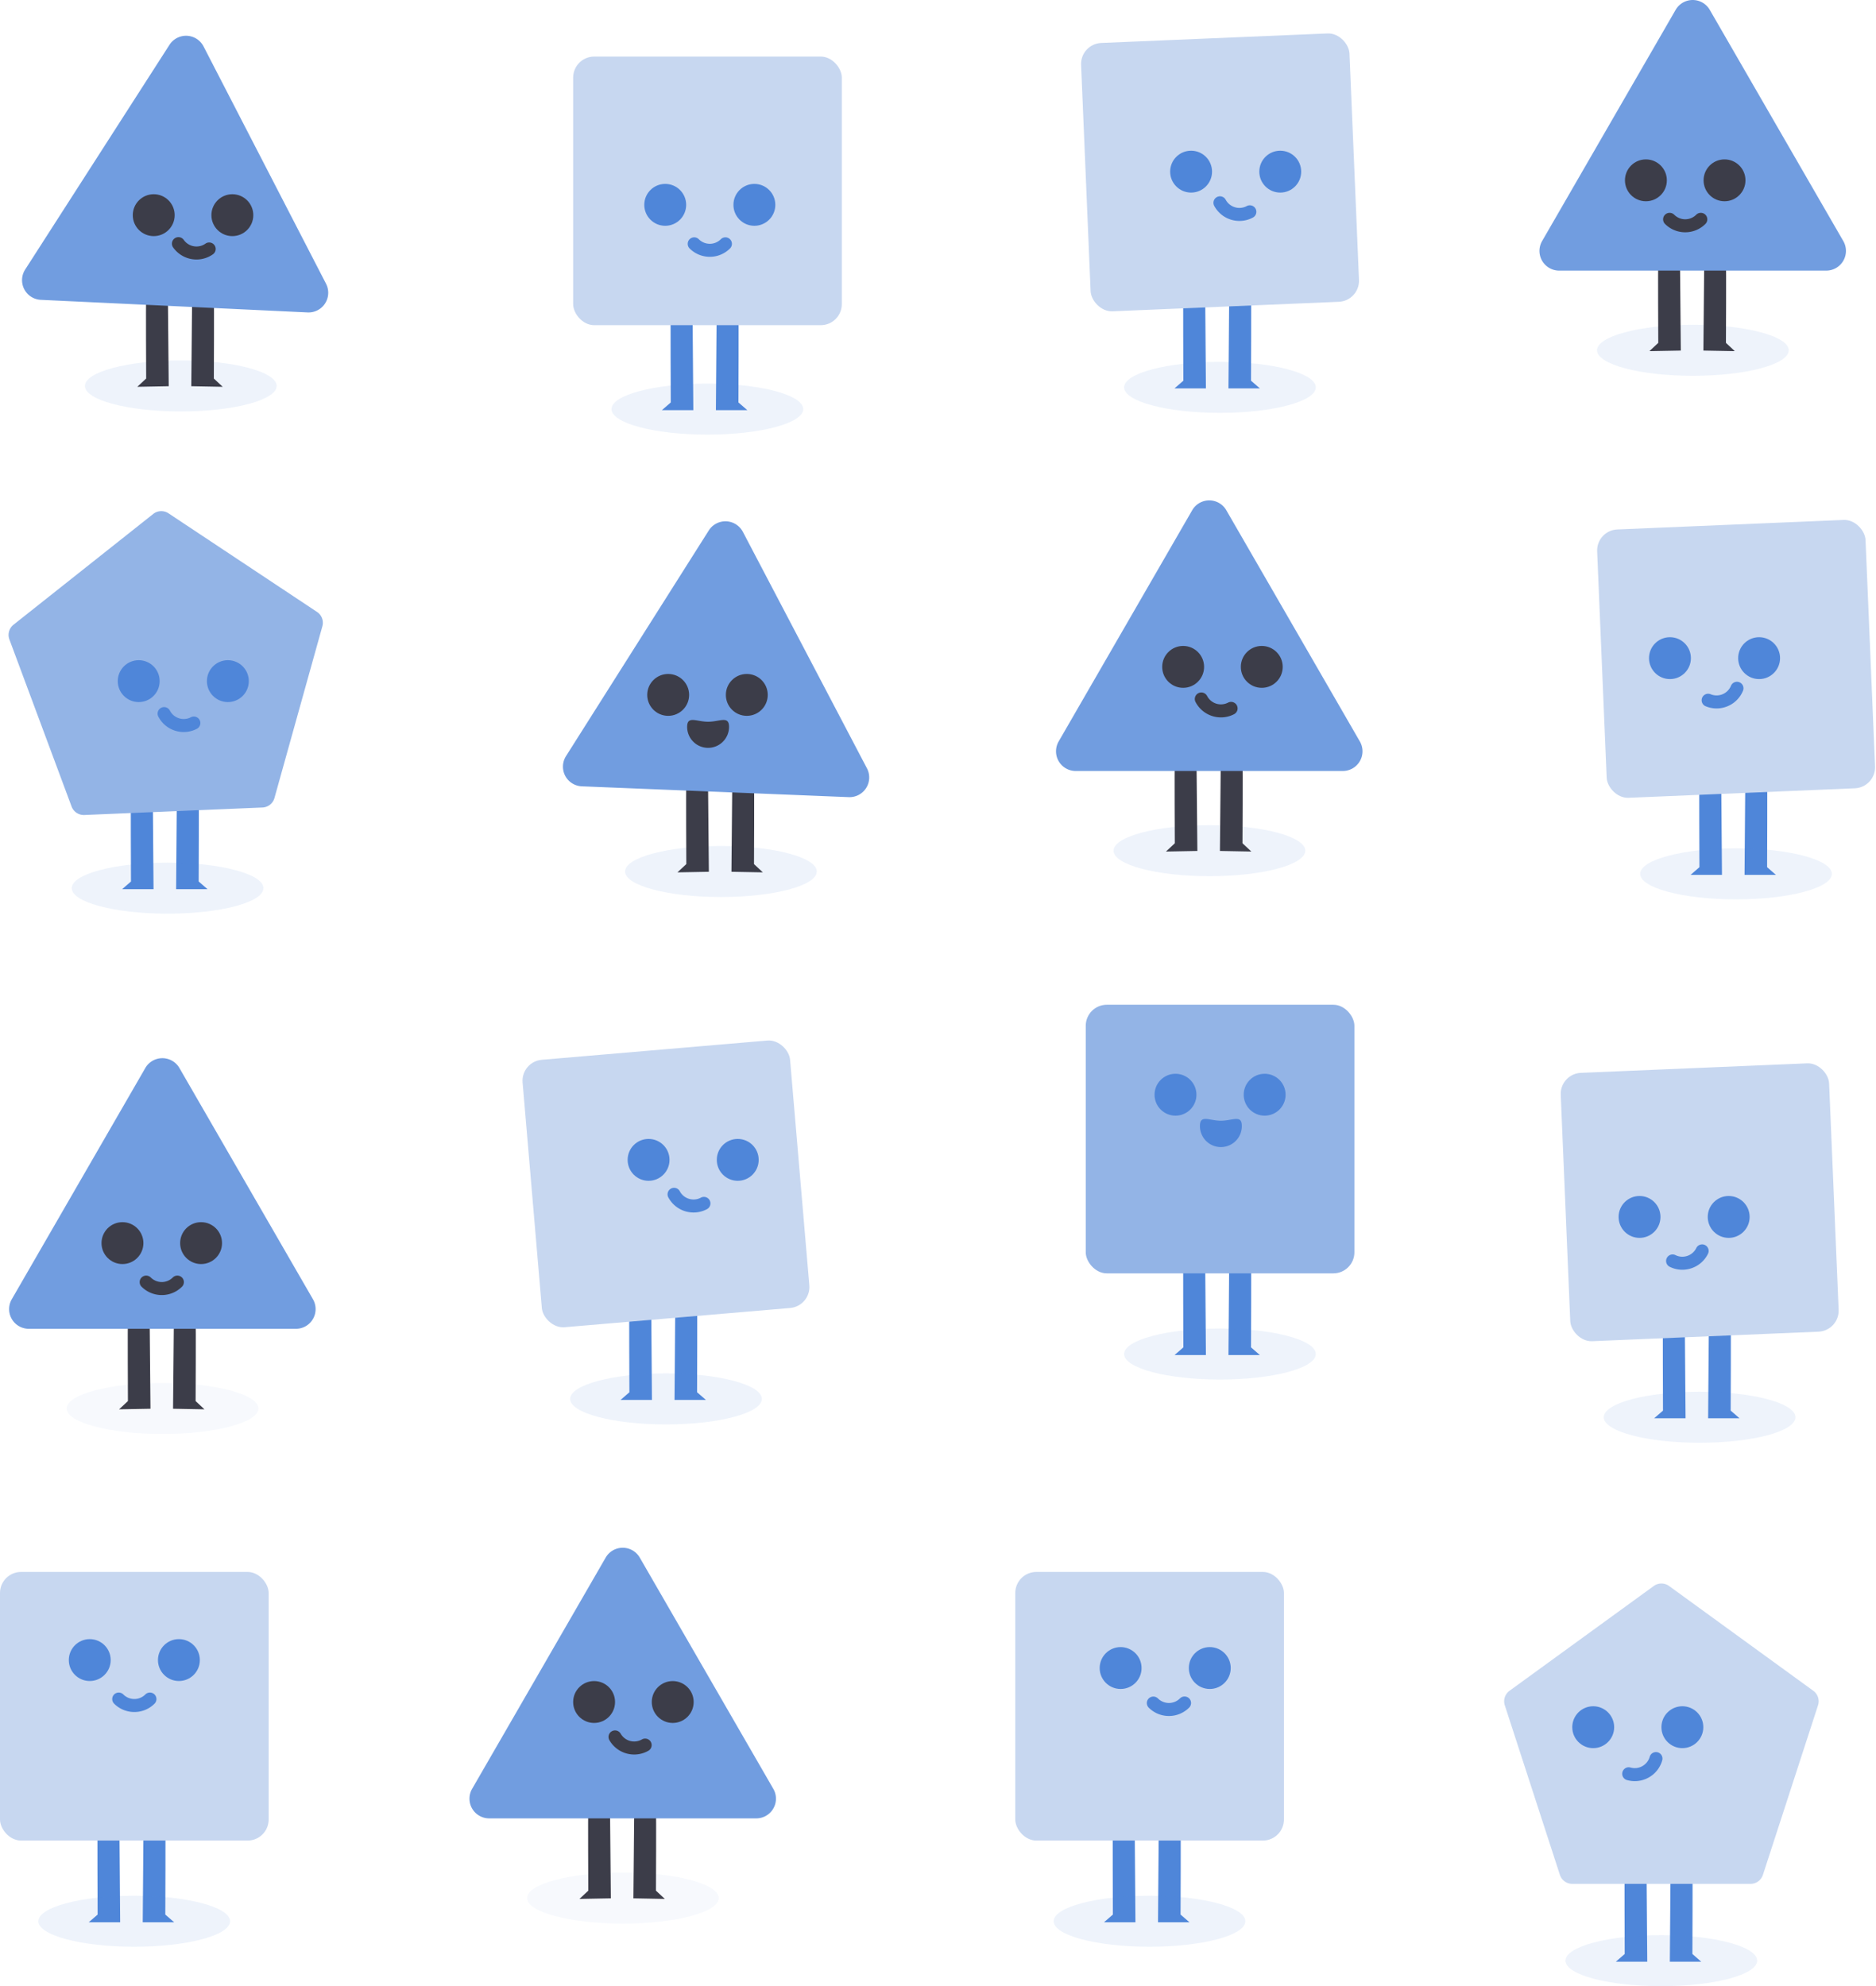 <svg xmlns="http://www.w3.org/2000/svg" width="575.983" height="609.901" viewBox="0 0 575.983 609.901">
  <g id="Whos_it_for_Illustartion" transform="translate(3195.098 8973.989)">
    <g id="Path_620" data-name="Path 620">
      <path id="Path_2477" data-name="Path 2477" d="M-2675.488-8402.122c.124.394,0,28.157,0,28.157l2.721,2.361h-9.646l.247-31.567Z" fill="#4f86d9"/>
    </g>
    <g id="Path_621" data-name="Path 621">
      <path id="Path_2478" data-name="Path 2478" d="M-2696.268-8402.122c-.124.394,0,28.157,0,28.157l-2.721,2.361h9.646l-.247-31.567Z" fill="#4f86d9"/>
    </g>
    <g id="Ellipse_213" data-name="Ellipse 213" opacity="0.1" style="isolation: isolate">
      <ellipse id="Ellipse_1375" data-name="Ellipse 1375" cx="29.428" cy="7.836" rx="29.428" ry="7.836" transform="translate(-2714.457 -8379.76)" fill="#4f86d9"/>
    </g>
    <g id="Path_622" data-name="Path 622">
      <path id="Path_2479" data-name="Path 2479" d="M-2687.347-8486.969l-44.281,32.172a4,4,0,0,0-1.453,4.472l16.914,52.057a4,4,0,0,0,3.8,2.764h54.734a4,4,0,0,0,3.8-2.764l16.914-52.057a4,4,0,0,0-1.453-4.472l-44.273-32.172A4,4,0,0,0-2687.347-8486.969Z" fill="#c7d7f0"/>
    </g>
    <g id="Path_623" data-name="Path 623">
      <path id="Path_2480" data-name="Path 2480" d="M-2981.077-8574.617c.124.394,0,28.157,0,28.157l2.721,2.361H-2988l.247-31.567Z" fill="#4f86d9"/>
    </g>
    <g id="Path_624" data-name="Path 624">
      <path id="Path_2481" data-name="Path 2481" d="M-3001.857-8574.617c-.124.394,0,28.157,0,28.157l-2.721,2.361h9.646l-.247-31.567Z" fill="#4f86d9"/>
    </g>
    <g id="Rectangle_376" data-name="Rectangle 376">
      <rect id="Rectangle_1394" data-name="Rectangle 1394" width="82.453" height="82.453" rx="6.465" transform="matrix(0.996, -0.085, 0.085, 0.996, -3035.196, -8648.004)" fill="#c7d7f0"/>
    </g>
    <g id="Ellipse_214" data-name="Ellipse 214">
      <circle id="Ellipse_1376" data-name="Ellipse 1376" cx="6.431" cy="6.431" r="6.431" transform="translate(-3002.397 -8624.255)" fill="#4f86d9"/>
    </g>
    <g id="Ellipse_215" data-name="Ellipse 215">
      <circle id="Ellipse_1377" data-name="Ellipse 1377" cx="6.431" cy="6.431" r="6.431" transform="translate(-2975.024 -8624.255)" fill="#4f86d9"/>
    </g>
    <g id="Path_625" data-name="Path 625">
      <path id="Path_2482" data-name="Path 2482" d="M-2982.149-8601.66a8.779,8.779,0,0,1-7.754-4.639,2,2,0,0,1,.822-2.705,2,2,0,0,1,2.705.822,4.737,4.737,0,0,0,2.823,2.318,4.739,4.739,0,0,0,3.638-.355,2,2,0,0,1,2.705.821,2,2,0,0,1-.822,2.705A8.725,8.725,0,0,1-2982.149-8601.66Z" fill="#4f86d9"/>
    </g>
    <g id="Ellipse_216" data-name="Ellipse 216" opacity="0.05" style="isolation: isolate">
      <ellipse id="Ellipse_1378" data-name="Ellipse 1378" cx="29.428" cy="7.836" rx="29.428" ry="7.836" transform="translate(-3033.279 -8398.978)" fill="#4f86d9"/>
    </g>
    <g id="Ellipse_217" data-name="Ellipse 217" opacity="0.1" style="isolation: isolate">
      <ellipse id="Ellipse_1379" data-name="Ellipse 1379" cx="29.428" cy="7.836" rx="29.428" ry="7.836" transform="translate(-3020.046 -8552.255)" fill="#4f86d9"/>
    </g>
    <g id="Path_626" data-name="Path 626">
      <path id="Path_2483" data-name="Path 2483" d="M-3144.348-8414.226c.123.393,0,28.156,0,28.156l2.72,2.361h-9.646l.248-31.567Z" fill="#4f86d9"/>
    </g>
    <g id="Path_627" data-name="Path 627">
      <path id="Path_2484" data-name="Path 2484" d="M-3165.128-8414.226c-.124.393,0,28.156,0,28.156l-2.721,2.361h9.646l-.247-31.567Z" fill="#4f86d9"/>
    </g>
    <g id="Rectangle_377" data-name="Rectangle 377">
      <rect id="Rectangle_1395" data-name="Rectangle 1395" width="82.484" height="82.484" rx="6.467" transform="translate(-3195.098 -8491.283)" fill="#c7d7f0"/>
    </g>
    <g id="Ellipse_218" data-name="Ellipse 218">
      <circle id="Ellipse_1380" data-name="Ellipse 1380" cx="6.431" cy="6.431" r="6.431" transform="translate(-3173.974 -8470.655)" fill="#4f86d9"/>
    </g>
    <g id="Ellipse_219" data-name="Ellipse 219">
      <circle id="Ellipse_1381" data-name="Ellipse 1381" cx="6.431" cy="6.431" r="6.431" transform="translate(-3146.601 -8470.655)" fill="#4f86d9"/>
    </g>
    <g id="Path_628" data-name="Path 628">
      <path id="Path_2485" data-name="Path 2485" d="M-3153.856-8448.271a8.746,8.746,0,0,1-6.2-2.564,2,2,0,0,1,0-2.827,2,2,0,0,1,2.827,0,4.78,4.78,0,0,0,6.752,0,2,2,0,0,1,2.827,0,2,2,0,0,1,0,2.827A8.745,8.745,0,0,1-3153.856-8448.271Z" fill="#4f86d9"/>
    </g>
    <g id="Ellipse_220" data-name="Ellipse 220" opacity="0.1" style="isolation: isolate">
      <ellipse id="Ellipse_1382" data-name="Ellipse 1382" cx="29.428" cy="7.836" rx="29.428" ry="7.836" transform="translate(-3183.317 -8391.863)" fill="#4f86d9"/>
    </g>
    <g id="Path_629" data-name="Path 629">
      <path id="Path_2486" data-name="Path 2486" d="M-2832.632-8414.226c.124.393,0,28.156,0,28.156l2.721,2.361h-9.646l.247-31.567Z" fill="#4f86d9"/>
    </g>
    <g id="Path_630" data-name="Path 630">
      <path id="Path_2487" data-name="Path 2487" d="M-2853.412-8414.226c-.124.393,0,28.156,0,28.156l-2.721,2.361h9.646l-.247-31.567Z" fill="#4f86d9"/>
    </g>
    <g id="Rectangle_378" data-name="Rectangle 378">
      <rect id="Rectangle_1396" data-name="Rectangle 1396" width="82.484" height="82.484" rx="6.467" transform="translate(-2883.382 -8491.283)" fill="#c7d7f0"/>
    </g>
    <g id="Ellipse_221" data-name="Ellipse 221">
      <circle id="Ellipse_1383" data-name="Ellipse 1383" cx="6.431" cy="6.431" r="6.431" transform="translate(-2857.467 -8468.208)" fill="#4f86d9"/>
    </g>
    <g id="Ellipse_222" data-name="Ellipse 222">
      <circle id="Ellipse_1384" data-name="Ellipse 1384" cx="6.431" cy="6.431" r="6.431" transform="translate(-2830.094 -8468.208)" fill="#4f86d9"/>
    </g>
    <g id="Path_631" data-name="Path 631">
      <path id="Path_2488" data-name="Path 2488" d="M-2836.207-8447.05a8.748,8.748,0,0,1-6.191-2.552,2,2,0,0,1-.007-2.827,2,2,0,0,1,2.827-.006,4.782,4.782,0,0,0,6.754-.015,2,2,0,0,1,2.827-.006,2,2,0,0,1,.005,2.827A8.746,8.746,0,0,1-2836.207-8447.05Z" fill="#4f86d9"/>
    </g>
    <g id="Ellipse_223" data-name="Ellipse 223" opacity="0.1" style="isolation: isolate">
      <ellipse id="Ellipse_1385" data-name="Ellipse 1385" cx="29.428" cy="7.836" rx="29.428" ry="7.836" transform="translate(-2871.601 -8391.863)" fill="#4f86d9"/>
    </g>
    <g id="Path_632" data-name="Path 632">
      <path id="Path_2489" data-name="Path 2489" d="M-2993.7-8417.8c.123.394,0,24.383,0,24.383l2.72,2.541-9.646-.18.248-26.5Z" fill="#3c3d49"/>
    </g>
    <g id="Path_633" data-name="Path 633">
      <path id="Path_2490" data-name="Path 2490" d="M-3014.479-8417.8c-.124.394,0,24.383,0,24.383l-2.721,2.541,9.646-.18-.247-26.5Z" fill="#3c3d49"/>
    </g>
    <g id="Path_247" data-name="Path 247">
      <g id="Path_634" data-name="Path 634">
        <path id="Path_2491" data-name="Path 2491" d="M-3009.145-8495.683a6.046,6.046,0,0,1,8.258-2.219,6.048,6.048,0,0,1,2.218,2.219l20.5,35.5,20.5,35.5a6.049,6.049,0,0,1-2.213,8.262,6.047,6.047,0,0,1-3.025.81h-82a6.047,6.047,0,0,1-6.049-6.046,6.053,6.053,0,0,1,.81-3.025l20.5-35.5Z" fill="#719de0"/>
      </g>
    </g>
    <g id="Group_582" data-name="Group 582">
      <g id="Ellipse_224" data-name="Ellipse 224">
        <circle id="Ellipse_1386" data-name="Ellipse 1386" cx="6.431" cy="6.431" r="6.431" transform="translate(-3019.125 -8457.776)" fill="#3c3d49"/>
      </g>
      <g id="Ellipse_225" data-name="Ellipse 225">
        <circle id="Ellipse_1387" data-name="Ellipse 1387" cx="6.431" cy="6.431" r="6.431" transform="translate(-2994.985 -8457.776)" fill="#3c3d49"/>
      </g>
    </g>
    <g id="Path_635" data-name="Path 635">
      <path id="Path_2492" data-name="Path 2492" d="M-3000.374-8435.222a8.781,8.781,0,0,1-7.627-4.408,2,2,0,0,1,.74-2.729,2,2,0,0,1,2.729.74,4.78,4.78,0,0,0,6.517,1.77,2,2,0,0,1,2.728.74,2,2,0,0,1-.74,2.729A8.718,8.718,0,0,1-3000.374-8435.222Z" fill="#3c3d49"/>
    </g>
    <g id="Ellipse_226" data-name="Ellipse 226" opacity="0.05" style="isolation: isolate">
      <ellipse id="Ellipse_1388" data-name="Ellipse 1388" cx="29.428" cy="7.836" rx="29.428" ry="7.836" transform="translate(-3174.621 -8549.318)" fill="#4f86d9"/>
    </g>
    <g id="Path_636" data-name="Path 636">
      <path id="Path_2493" data-name="Path 2493" d="M-3135.041-8568.142c.124.394,0,24.383,0,24.383l2.72,2.541-9.646-.181.248-26.5Z" fill="#3c3d49"/>
    </g>
    <g id="Path_637" data-name="Path 637">
      <path id="Path_2494" data-name="Path 2494" d="M-3155.821-8568.142c-.124.394,0,24.383,0,24.383l-2.721,2.541,9.646-.181-.247-26.5Z" fill="#3c3d49"/>
    </g>
    <g id="Path_247-2" data-name="Path 247-2">
      <g id="Path_638" data-name="Path 638">
        <path id="Path_2495" data-name="Path 2495" d="M-3150.487-8646.024a6.047,6.047,0,0,1,8.259-2.217,6.041,6.041,0,0,1,2.218,2.217l20.5,35.5,20.5,35.506a6.049,6.049,0,0,1-2.213,8.262,6.048,6.048,0,0,1-3.025.81h-82a6.048,6.048,0,0,1-6.049-6.046,6.053,6.053,0,0,1,.81-3.025l20.5-35.506Z" fill="#719de0"/>
      </g>
    </g>
    <g id="Group_583" data-name="Group 583">
      <g id="Ellipse_227" data-name="Ellipse 227">
        <circle id="Ellipse_1389" data-name="Ellipse 1389" cx="6.431" cy="6.431" r="6.431" transform="translate(-3163.931 -8598.692)" fill="#3c3d49"/>
      </g>
      <g id="Ellipse_228" data-name="Ellipse 228">
        <circle id="Ellipse_1390" data-name="Ellipse 1390" cx="6.431" cy="6.431" r="6.431" transform="translate(-3139.791 -8598.692)" fill="#3c3d49"/>
      </g>
    </g>
    <g id="Path_639" data-name="Path 639">
      <path id="Path_2496" data-name="Path 2496" d="M-3145.43-8576.308a8.745,8.745,0,0,1-6.2-2.565,2,2,0,0,1,0-2.827,2,2,0,0,1,2.827,0,4.781,4.781,0,0,0,6.752,0,2,2,0,0,1,2.827,0,2,2,0,0,1,0,2.827A8.746,8.746,0,0,1-3145.43-8576.308Z" fill="#3c3d49"/>
    </g>
    <g id="Path_640" data-name="Path 640">
      <path id="Path_2497" data-name="Path 2497" d="M-2663.732-8568.986c.124.394,0,28.157,0,28.157l2.721,2.361h-9.646l.247-31.567Z" fill="#4f86d9"/>
    </g>
    <g id="Path_641" data-name="Path 641">
      <path id="Path_2498" data-name="Path 2498" d="M-2684.512-8568.986c-.123.394,0,28.157,0,28.157l-2.72,2.361h9.646l-.248-31.567Z" fill="#4f86d9"/>
    </g>
    <g id="Rectangle_379" data-name="Rectangle 379">
      <rect id="Rectangle_1397" data-name="Rectangle 1397" width="82.484" height="82.484" rx="6.467" transform="matrix(0.999, -0.042, 0.042, 0.999, -2716.182, -8644.271)" fill="#c7d7f0"/>
    </g>
    <g id="Ellipse_229" data-name="Ellipse 229">
      <circle id="Ellipse_1391" data-name="Ellipse 1391" cx="6.431" cy="6.431" r="6.431" transform="translate(-2698.147 -8606.729)" fill="#4f86d9"/>
    </g>
    <g id="Ellipse_230" data-name="Ellipse 230">
      <circle id="Ellipse_1392" data-name="Ellipse 1392" cx="6.431" cy="6.431" r="6.431" transform="translate(-2670.774 -8606.729)" fill="#4f86d9"/>
    </g>
    <g id="Path_642" data-name="Path 642">
      <path id="Path_2499" data-name="Path 2499" d="M-2678.58-8584.081a8.732,8.732,0,0,1-3.866-.906,2,2,0,0,1-.911-2.675,2,2,0,0,1,2.677-.912,4.743,4.743,0,0,0,3.646.235,4.745,4.745,0,0,0,2.746-2.412,2,2,0,0,1,2.676-.911,2,2,0,0,1,.911,2.676,8.716,8.716,0,0,1-5.044,4.433A8.792,8.792,0,0,1-2678.58-8584.081Z" fill="#4f86d9"/>
    </g>
    <g id="Ellipse_231" data-name="Ellipse 231" opacity="0.1" style="isolation: isolate">
      <ellipse id="Ellipse_1393" data-name="Ellipse 1393" cx="29.428" cy="7.836" rx="29.428" ry="7.836" transform="translate(-2702.7 -8546.624)" fill="#4f86d9"/>
    </g>
    <g id="Ellipse_232" data-name="Ellipse 232">
      <circle id="Ellipse_1394" data-name="Ellipse 1394" cx="6.431" cy="6.431" r="6.431" transform="translate(-2712.369 -8450.042)" fill="#4f86d9"/>
    </g>
    <g id="Ellipse_233" data-name="Ellipse 233">
      <circle id="Ellipse_1395" data-name="Ellipse 1395" cx="6.431" cy="6.431" r="6.431" transform="translate(-2684.996 -8450.042)" fill="#4f86d9"/>
    </g>
    <g id="Path_643" data-name="Path 643">
      <path id="Path_2500" data-name="Path 2500" d="M-2693.175-8427.042a8.846,8.846,0,0,1-2.408-.337,2,2,0,0,1-1.377-2.469,2,2,0,0,1,2.468-1.377,4.74,4.74,0,0,0,3.629-.425,4.736,4.736,0,0,0,2.267-2.864,2,2,0,0,1,2.468-1.378,2,2,0,0,1,1.378,2.469,8.714,8.714,0,0,1-4.164,5.266A8.726,8.726,0,0,1-2693.175-8427.042Z" fill="#4f86d9"/>
    </g>
    <g id="Path_644" data-name="Path 644">
      <path id="Path_2501" data-name="Path 2501" d="M-3134.1-8731.457c.124.394,0,28.158,0,28.158l2.721,2.359h-9.646l.247-31.566Z" fill="#4f86d9"/>
    </g>
    <g id="Path_645" data-name="Path 645">
      <path id="Path_2502" data-name="Path 2502" d="M-3154.885-8731.457c-.123.394,0,28.158,0,28.158l-2.72,2.359h9.646l-.248-31.566Z" fill="#4f86d9"/>
    </g>
    <g id="Ellipse_234" data-name="Ellipse 234" opacity="0.1" style="isolation: isolate">
      <ellipse id="Ellipse_1396" data-name="Ellipse 1396" cx="29.428" cy="7.836" rx="29.428" ry="7.836" transform="translate(-3173.073 -8709.095)" fill="#4f86d9"/>
    </g>
    <g id="Path_646" data-name="Path 646">
      <path id="Path_2503" data-name="Path 2503" d="M-3148.059-8816.163l-42.887,34.008a4,4,0,0,0-1.263,4.53l19.091,51.3a4,4,0,0,0,3.917,2.6l54.686-2.3a4,4,0,0,0,3.684-2.922l14.71-52.728a4,4,0,0,0-1.64-4.407l-45.6-30.279A4,4,0,0,0-3148.059-8816.163Z" fill="#93b4e6"/>
    </g>
    <g id="Ellipse_235" data-name="Ellipse 235">
      <circle id="Ellipse_1397" data-name="Ellipse 1397" cx="6.431" cy="6.431" r="6.431" transform="translate(-3158.94 -8771.261)" fill="#4f86d9"/>
    </g>
    <g id="Ellipse_236" data-name="Ellipse 236">
      <circle id="Ellipse_1398" data-name="Ellipse 1398" cx="6.431" cy="6.431" r="6.431" transform="translate(-3131.567 -8771.261)" fill="#4f86d9"/>
    </g>
    <g id="Path_647" data-name="Path 647">
      <path id="Path_2504" data-name="Path 2504" d="M-3138.689-8749.2a8.786,8.786,0,0,1-2.665-.415,8.711,8.711,0,0,1-5.134-4.326,2,2,0,0,1,.855-2.693,2,2,0,0,1,2.7.854,4.733,4.733,0,0,0,2.794,2.354,4.739,4.739,0,0,0,3.641-.312,2,2,0,0,1,2.694.856,2,2,0,0,1-.855,2.694A8.735,8.735,0,0,1-3138.689-8749.2Z" fill="#4f86d9"/>
    </g>
    <g id="Path_648" data-name="Path 648">
      <path id="Path_2505" data-name="Path 2505" d="M-2811-8885.241c.124.394,0,28.157,0,28.157l2.721,2.36h-9.647l.247-31.566Z" fill="#4f86d9"/>
    </g>
    <g id="Path_649" data-name="Path 649">
      <path id="Path_2506" data-name="Path 2506" d="M-2831.774-8885.241c-.124.394,0,28.157,0,28.157l-2.72,2.36h9.646l-.248-31.566Z" fill="#4f86d9"/>
    </g>
    <g id="Rectangle_380" data-name="Rectangle 380">
      <rect id="Rectangle_1398" data-name="Rectangle 1398" width="82.484" height="82.484" rx="6.467" transform="matrix(0.999, -0.042, 0.042, 0.999, -2863.445, -8960.526)" fill="#c7d7f0"/>
    </g>
    <g id="Ellipse_237" data-name="Ellipse 237">
      <circle id="Ellipse_1399" data-name="Ellipse 1399" cx="6.431" cy="6.431" r="6.431" transform="translate(-2835.83 -8927.712)" fill="#4f86d9"/>
    </g>
    <g id="Ellipse_238" data-name="Ellipse 238">
      <circle id="Ellipse_1400" data-name="Ellipse 1400" cx="6.431" cy="6.431" r="6.431" transform="translate(-2808.457 -8927.712)" fill="#4f86d9"/>
    </g>
    <g id="Path_650" data-name="Path 650">
      <path id="Path_2507" data-name="Path 2507" d="M-2814.553-8906.146a8.781,8.781,0,0,1-7.743-4.619,2,2,0,0,1,.814-2.707,2,2,0,0,1,2.707.814,4.781,4.781,0,0,0,6.467,1.947,2,2,0,0,1,2.706.816,2,2,0,0,1-.815,2.706A8.721,8.721,0,0,1-2814.553-8906.146Z" fill="#4f86d9"/>
    </g>
    <g id="Ellipse_239" data-name="Ellipse 239" opacity="0.1" style="isolation: isolate">
      <ellipse id="Ellipse_1401" data-name="Ellipse 1401" cx="29.428" cy="7.836" rx="29.428" ry="7.836" transform="translate(-2853.197 -8720.602)" fill="#4f86d9"/>
    </g>
    <g id="Ellipse_240" data-name="Ellipse 240" opacity="0.1" style="isolation: isolate">
      <ellipse id="Ellipse_1402" data-name="Ellipse 1402" cx="29.428" cy="7.836" rx="29.428" ry="7.836" transform="translate(-2849.963 -8862.879)" fill="#4f86d9"/>
    </g>
    <g id="Path_651" data-name="Path 651">
      <path id="Path_2508" data-name="Path 2508" d="M-2811-8588.4c.124.394,0,28.157,0,28.157l2.721,2.36h-9.647l.247-31.566Z" fill="#4f86d9"/>
    </g>
    <g id="Path_652" data-name="Path 652">
      <path id="Path_2509" data-name="Path 2509" d="M-2831.774-8588.4c-.124.394,0,28.157,0,28.157l-2.72,2.36h9.646l-.248-31.566Z" fill="#4f86d9"/>
    </g>
    <g id="Rectangle_381" data-name="Rectangle 381">
      <rect id="Rectangle_1399" data-name="Rectangle 1399" width="82.484" height="82.484" rx="6.467" transform="translate(-2861.744 -8665.457)" fill="#93b4e6"/>
    </g>
    <g id="Ellipse_241" data-name="Ellipse 241">
      <circle id="Ellipse_1403" data-name="Ellipse 1403" cx="6.431" cy="6.431" r="6.431" transform="translate(-2840.62 -8644.258)" fill="#4f86d9"/>
    </g>
    <g id="Ellipse_242" data-name="Ellipse 242">
      <circle id="Ellipse_1404" data-name="Ellipse 1404" cx="6.431" cy="6.431" r="6.431" transform="translate(-2813.247 -8644.258)" fill="#4f86d9"/>
    </g>
    <g id="Ellipse_243" data-name="Ellipse 243" opacity="0.1" style="isolation: isolate">
      <ellipse id="Ellipse_1405" data-name="Ellipse 1405" cx="29.428" cy="7.836" rx="29.428" ry="7.836" transform="translate(-2849.963 -8566.037)" fill="#4f86d9"/>
    </g>
    <g id="Group_4065" data-name="Group 4065">
      <g id="Path_653" data-name="Path 653">
        <path id="Path_2510" data-name="Path 2510" d="M-2652.549-8735.85c.123.393,0,28.156,0,28.156l2.72,2.361h-9.646l.248-31.567Z" fill="#4f86d9"/>
      </g>
      <g id="Path_654" data-name="Path 654">
        <path id="Path_2511" data-name="Path 2511" d="M-2673.329-8735.85c-.124.393,0,28.156,0,28.156l-2.721,2.361h9.646l-.247-31.567Z" fill="#4f86d9"/>
      </g>
      <g id="Rectangle_382" data-name="Rectangle 382">
        <rect id="Rectangle_1400" data-name="Rectangle 1400" width="82.484" height="82.484" rx="6.467" transform="matrix(0.999, -0.042, 0.042, 0.999, -2705, -8811.135)" fill="#c7d7f0"/>
      </g>
      <g id="Ellipse_244" data-name="Ellipse 244">
        <circle id="Ellipse_1406" data-name="Ellipse 1406" cx="6.431" cy="6.431" r="6.431" transform="translate(-2688.808 -8778.32)" fill="#4f86d9"/>
      </g>
      <g id="Ellipse_245" data-name="Ellipse 245">
        <circle id="Ellipse_1407" data-name="Ellipse 1407" cx="6.431" cy="6.431" r="6.431" transform="translate(-2661.435 -8778.32)" fill="#4f86d9"/>
      </g>
      <g id="Path_655" data-name="Path 655">
        <path id="Path_2512" data-name="Path 2512" d="M-2668.061-8756.444a8.761,8.761,0,0,1-3.35-.669,2,2,0,0,1-1.084-2.61,2,2,0,0,1,2.61-1.084,4.752,4.752,0,0,0,3.655,0,4.74,4.74,0,0,0,2.581-2.587,2,2,0,0,1,2.611-1.085,2,2,0,0,1,1.084,2.61,8.711,8.711,0,0,1-4.743,4.753A8.74,8.74,0,0,1-2668.061-8756.444Z" fill="#4f86d9"/>
      </g>
      <g id="Ellipse_246" data-name="Ellipse 246" opacity="0.1" style="isolation: isolate">
        <ellipse id="Ellipse_1408" data-name="Ellipse 1408" cx="29.428" cy="7.836" rx="29.428" ry="7.836" transform="translate(-2691.518 -8713.487)" fill="#4f86d9"/>
      </g>
    </g>
    <g id="Path_656" data-name="Path 656">
      <path id="Path_2513" data-name="Path 2513" d="M-2813.621-8739.425c.124.394,0,24.383,0,24.383l2.721,2.541-9.646-.181.247-26.5Z" fill="#3c3d49"/>
    </g>
    <g id="Path_657" data-name="Path 657">
      <path id="Path_2514" data-name="Path 2514" d="M-2834.4-8739.425c-.123.394,0,24.383,0,24.383l-2.72,2.541,9.646-.181-.248-26.5Z" fill="#3c3d49"/>
    </g>
    <g id="Path_247-3" data-name="Path 247-3">
      <g id="Path_658" data-name="Path 658">
        <path id="Path_2515" data-name="Path 2515" d="M-2829.063-8817.307a6.046,6.046,0,0,1,8.259-2.218,6.045,6.045,0,0,1,2.218,2.218l20.5,35.5,20.5,35.5a6.047,6.047,0,0,1-2.212,8.261,6.041,6.041,0,0,1-3.027.81h-82a6.047,6.047,0,0,1-6.047-6.048,6.051,6.051,0,0,1,.809-3.022l20.5-35.5Z" fill="#719de0"/>
      </g>
    </g>
    <g id="Group_584" data-name="Group 584">
      <g id="Ellipse_247" data-name="Ellipse 247">
        <circle id="Ellipse_1409" data-name="Ellipse 1409" cx="6.431" cy="6.431" r="6.431" transform="translate(-2838.272 -8775.636)" fill="#3c3d49"/>
      </g>
      <g id="Ellipse_248" data-name="Ellipse 248">
        <circle id="Ellipse_1410" data-name="Ellipse 1410" cx="6.431" cy="6.431" r="6.431" transform="translate(-2814.132 -8775.636)" fill="#3c3d49"/>
      </g>
    </g>
    <g id="Path_659" data-name="Path 659">
      <path id="Path_2516" data-name="Path 2516" d="M-2820.235-8753.694a8.781,8.781,0,0,1-7.8-4.729,2,2,0,0,1,.853-2.7,2,2,0,0,1,2.7.854,4.783,4.783,0,0,0,6.44,2.038,2,2,0,0,1,2.694.854,2,2,0,0,1-.854,2.7A8.717,8.717,0,0,1-2820.235-8753.694Z" fill="#3c3d49"/>
    </g>
    <g id="Ellipse_249" data-name="Ellipse 249" opacity="0.1" style="isolation: isolate">
      <ellipse id="Ellipse_1411" data-name="Ellipse 1411" cx="29.428" cy="7.836" rx="29.428" ry="7.836" transform="translate(-3003.182 -8714.208)" fill="#4f86d9"/>
    </g>
    <g id="Ellipse_250" data-name="Ellipse 250" opacity="0.1" style="isolation: isolate">
      <ellipse id="Ellipse_1412" data-name="Ellipse 1412" cx="29.428" cy="7.836" rx="29.428" ry="7.836" transform="translate(-3169.02 -8863.313)" fill="#4f86d9"/>
    </g>
    <g id="Path_660" data-name="Path 660">
      <path id="Path_2517" data-name="Path 2517" d="M-2968.373-8878.561c.124.394,0,28.157,0,28.157l2.721,2.36h-9.646l.247-31.567Z" fill="#4f86d9"/>
    </g>
    <g id="Path_661" data-name="Path 661">
      <path id="Path_2518" data-name="Path 2518" d="M-2989.153-8878.561c-.124.394,0,28.157,0,28.157l-2.721,2.36h9.646l-.247-31.567Z" fill="#4f86d9"/>
    </g>
    <g id="Rectangle_383" data-name="Rectangle 383">
      <rect id="Rectangle_1401" data-name="Rectangle 1401" width="82.484" height="82.484" rx="6.467" transform="translate(-3019.123 -8956.618)" fill="#c7d7f0"/>
    </g>
    <g id="Ellipse_251" data-name="Ellipse 251">
      <circle id="Ellipse_1413" data-name="Ellipse 1413" cx="6.431" cy="6.431" r="6.431" transform="translate(-2997.288 -8917.517)" fill="#4f86d9"/>
    </g>
    <g id="Ellipse_252" data-name="Ellipse 252">
      <circle id="Ellipse_1414" data-name="Ellipse 1414" cx="6.431" cy="6.431" r="6.431" transform="translate(-2969.915 -8917.517)" fill="#4f86d9"/>
    </g>
    <g id="Path_662" data-name="Path 662">
      <path id="Path_2519" data-name="Path 2519" d="M-2977.17-8895.131a8.745,8.745,0,0,1-6.2-2.565,2,2,0,0,1,0-2.827,2,2,0,0,1,2.827,0,4.78,4.78,0,0,0,6.752,0,2,2,0,0,1,2.827,0,2,2,0,0,1,0,2.827A8.748,8.748,0,0,1-2977.17-8895.131Z" fill="#4f86d9"/>
    </g>
    <g id="Ellipse_253" data-name="Ellipse 253" opacity="0.1" style="isolation: isolate">
      <ellipse id="Ellipse_1415" data-name="Ellipse 1415" cx="29.428" cy="7.836" rx="29.428" ry="7.836" transform="translate(-3007.342 -8856.198)" fill="#4f86d9"/>
    </g>
    <g id="Path_663" data-name="Path 663">
      <path id="Path_2520" data-name="Path 2520" d="M-3129.44-8882.135c.123.393,0,24.383,0,24.383l2.72,2.541-9.646-.181.248-26.5Z" fill="#3c3d49"/>
    </g>
    <g id="Path_664" data-name="Path 664">
      <path id="Path_2521" data-name="Path 2521" d="M-3150.221-8882.135c-.124.393,0,24.383,0,24.383l-2.721,2.541,9.646-.181-.247-26.5Z" fill="#3c3d49"/>
    </g>
    <g id="Path_247-4" data-name="Path 247-4">
      <g id="Path_665" data-name="Path 665">
        <path id="Path_2522" data-name="Path 2522" d="M-3143.064-8960.222a6.047,6.047,0,0,1,8.355-1.825,6.043,6.043,0,0,1,2.11,2.319l18.8,36.432,18.8,36.431a6.049,6.049,0,0,1-2.6,8.149,6.039,6.039,0,0,1-3.06.666l-81.908-3.866a6.049,6.049,0,0,1-5.756-6.328,6.046,6.046,0,0,1,.951-2.98l22.152-34.5Z" fill="#719de0"/>
      </g>
    </g>
    <g id="Group_585" data-name="Group 585">
      <g id="Ellipse_254" data-name="Ellipse 254">
        <circle id="Ellipse_1416" data-name="Ellipse 1416" cx="6.431" cy="6.431" r="6.431" transform="translate(-3154.331 -8914.347)" fill="#3c3d49"/>
      </g>
      <g id="Ellipse_255" data-name="Ellipse 255">
        <circle id="Ellipse_1417" data-name="Ellipse 1417" cx="6.431" cy="6.431" r="6.431" transform="translate(-3130.191 -8914.347)" fill="#3c3d49"/>
      </g>
    </g>
    <g id="Path_666" data-name="Path 666">
      <path id="Path_2523" data-name="Path 2523" d="M-3134.762-8894.3a8.769,8.769,0,0,1-7.184-3.718,2,2,0,0,1,.483-2.785,2,2,0,0,1,2.786.482,4.779,4.779,0,0,0,6.652,1.154,2,2,0,0,1,2.785.483,2,2,0,0,1-.483,2.786A8.729,8.729,0,0,1-3134.762-8894.3Z" fill="#3c3d49"/>
    </g>
    <g id="Ellipse_256" data-name="Ellipse 256" opacity="0.1" style="isolation: isolate">
      <ellipse id="Ellipse_1418" data-name="Ellipse 1418" cx="29.428" cy="7.836" rx="29.428" ry="7.836" transform="translate(-2704.765 -8874.258)" fill="#4f86d9"/>
    </g>
    <g id="Path_667" data-name="Path 667">
      <path id="Path_2524" data-name="Path 2524" d="M-2665.185-8893.081c.124.393,0,24.383,0,24.383l2.721,2.541-9.646-.181.247-26.5Z" fill="#3c3d49"/>
    </g>
    <g id="Path_668" data-name="Path 668">
      <path id="Path_2525" data-name="Path 2525" d="M-2685.965-8893.081c-.124.393,0,24.383,0,24.383l-2.721,2.541,9.646-.181-.247-26.5Z" fill="#3c3d49"/>
    </g>
    <g id="Path_247-5" data-name="Path 247-5">
      <g id="Path_669" data-name="Path 669">
        <path id="Path_2526" data-name="Path 2526" d="M-2680.631-8970.964a6.048,6.048,0,0,1,8.263-2.213,6.036,6.036,0,0,1,2.214,2.213l20.5,35.5,20.5,35.5a6.047,6.047,0,0,1-2.212,8.261,6.042,6.042,0,0,1-3.026.811h-82a6.047,6.047,0,0,1-6.047-6.048,6.052,6.052,0,0,1,.809-3.023l20.5-35.5Z" fill="#719de0"/>
      </g>
    </g>
    <g id="Group_586" data-name="Group 586">
      <g id="Ellipse_257" data-name="Ellipse 257">
        <circle id="Ellipse_1419" data-name="Ellipse 1419" cx="6.431" cy="6.431" r="6.431" transform="translate(-2696.193 -8925.046)" fill="#3c3d49"/>
      </g>
      <g id="Ellipse_258" data-name="Ellipse 258">
        <circle id="Ellipse_1420" data-name="Ellipse 1420" cx="6.431" cy="6.431" r="6.431" transform="translate(-2672.053 -8925.046)" fill="#3c3d49"/>
      </g>
    </g>
    <g id="Path_670" data-name="Path 670">
      <path id="Path_2527" data-name="Path 2527" d="M-2677.693-8902.66a8.747,8.747,0,0,1-6.2-2.562,2,2,0,0,1,0-2.828,2,2,0,0,1,2.827,0,4.779,4.779,0,0,0,6.75,0,2,2,0,0,1,2.827,0,2,2,0,0,1,0,2.827A8.747,8.747,0,0,1-2677.693-8902.66Z" fill="#3c3d49"/>
    </g>
    <g id="Path_671" data-name="Path 671">
      <path id="Path_2528" data-name="Path 2528" d="M-2963.6-8733.031c.123.394,0,24.383,0,24.383l2.72,2.541-9.646-.181.248-26.5Z" fill="#3c3d49"/>
    </g>
    <g id="Path_672" data-name="Path 672">
      <path id="Path_2529" data-name="Path 2529" d="M-2984.382-8733.031c-.124.394,0,24.383,0,24.383l-2.721,2.541,9.646-.181-.247-26.5Z" fill="#3c3d49"/>
    </g>
    <g id="Path_247-6" data-name="Path 247-6">
      <g id="Path_673" data-name="Path 673">
        <path id="Path_2530" data-name="Path 2530" d="M-2977.484-8811.094a6.049,6.049,0,0,1,8.346-1.878,6.041,6.041,0,0,1,2.123,2.3l19.045,36.306,19.049,36.307a6.048,6.048,0,0,1-2.544,8.165,6.065,6.065,0,0,1-3.056.687l-81.932-3.322a6.046,6.046,0,0,1-5.8-6.288,6.05,6.05,0,0,1,.931-2.987l21.918-34.646Z" fill="#719de0"/>
      </g>
    </g>
    <g id="Ellipse_259" data-name="Ellipse 259">
      <circle id="Ellipse_1421" data-name="Ellipse 1421" cx="6.431" cy="6.431" r="6.431" transform="translate(-2996.381 -8767.034)" fill="#3c3d49"/>
    </g>
    <g id="Path_674" data-name="Path 674">
      <path id="Path_2531" data-name="Path 2531" d="M-2971.265-8750.776a6.431,6.431,0,0,1-6.43,6.432,6.431,6.431,0,0,1-6.431-6.432h0c0-3.552,2.879-1.58,6.43-1.58S-2971.265-8754.328-2971.265-8750.776Z" fill="#3c3d49"/>
    </g>
    <g id="Ellipse_260" data-name="Ellipse 260">
      <circle id="Ellipse_1422" data-name="Ellipse 1422" cx="6.431" cy="6.431" r="6.431" transform="translate(-2972.242 -8767.034)" fill="#3c3d49"/>
    </g>
    <g id="Path_675" data-name="Path 675">
      <path id="Path_2532" data-name="Path 2532" d="M-2813.821-8628.26a6.43,6.43,0,0,1-6.351,6.51,6.431,6.431,0,0,1-6.51-6.351v-.159c0-3.552,2.879-1.58,6.43-1.58S-2813.821-8631.812-2813.821-8628.26Z" fill="#4f86d9"/>
    </g>
  </g>
</svg>
